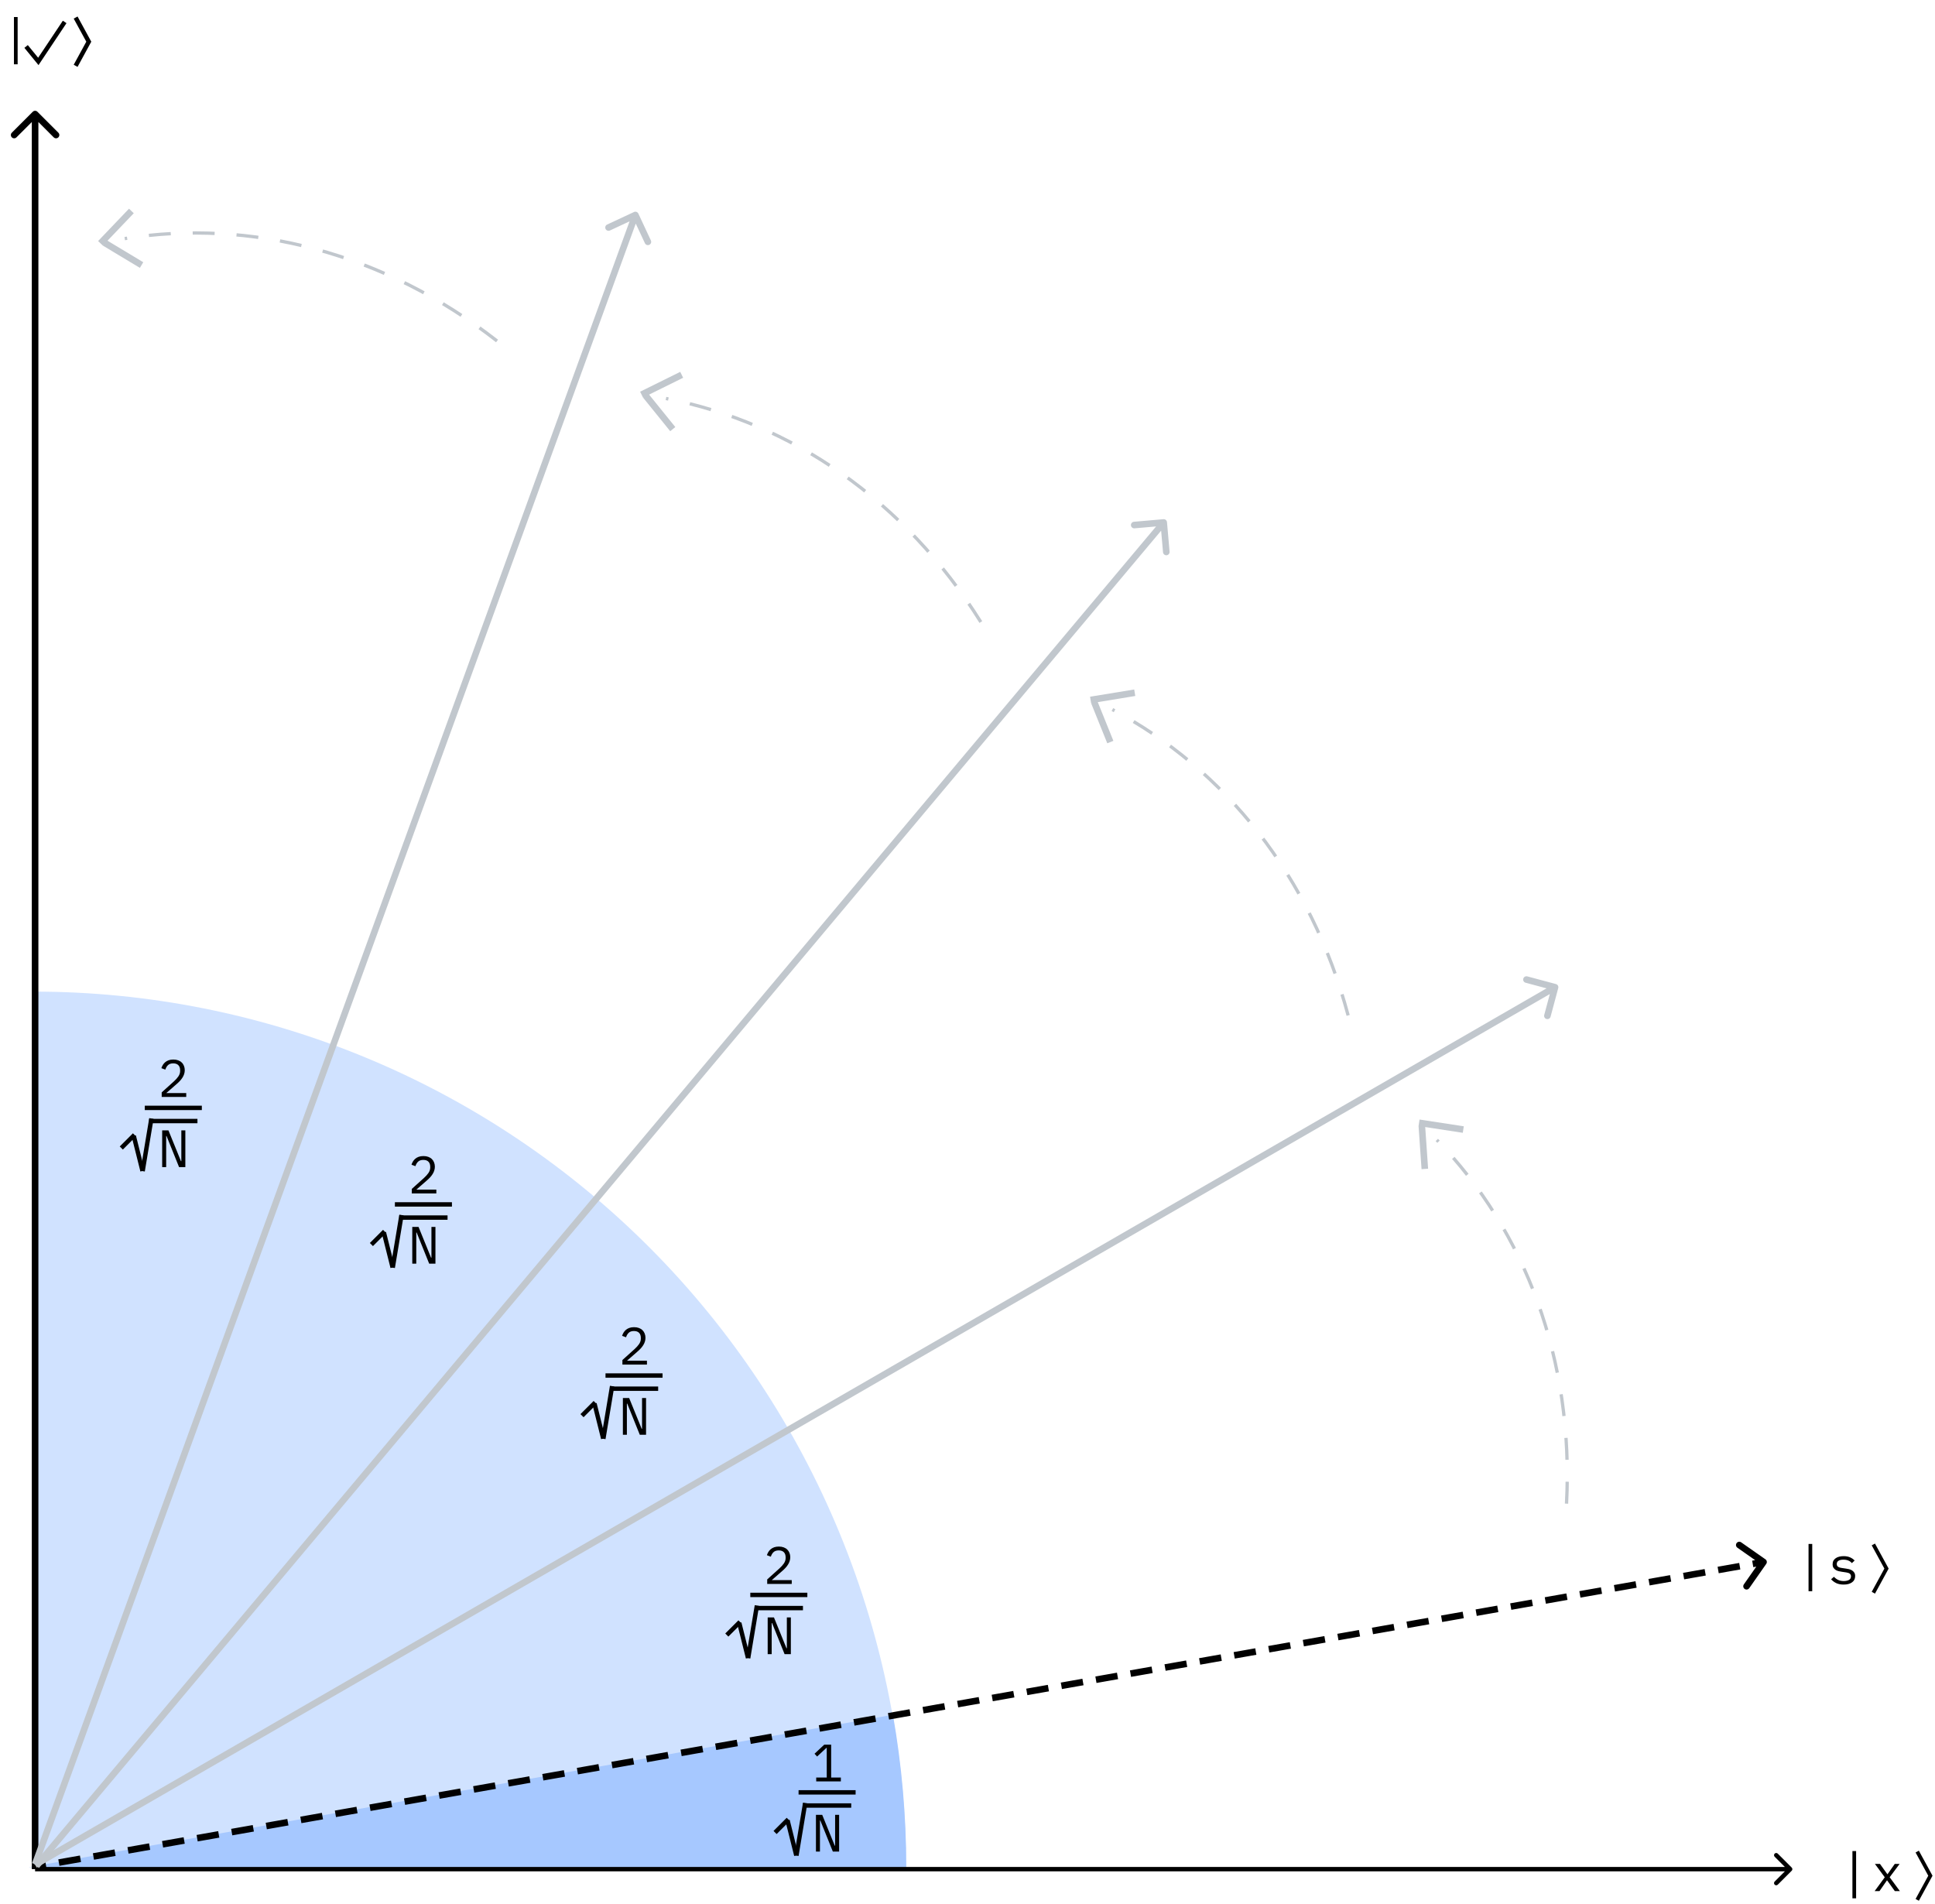 <svg width="441" height="434" viewBox="0 0 441 434" fill="none" xmlns="http://www.w3.org/2000/svg">
<path d="M206.5 426C206.5 399.736 201.359 373.728 191.371 349.463C181.383 325.198 166.743 303.15 148.287 284.579C129.832 266.007 107.922 251.275 83.808 241.224C59.695 231.173 33.85 226 7.75 226L7.75 426H206.5Z" fill="#D0E2FF"/>
<path d="M206.54 425.546C206.54 413.903 205.523 402.283 203.502 390.817L6.54 425.546H206.54Z" fill="#A6C8FF"/>
<path d="M408.348 426.354C408.543 426.158 408.543 425.842 408.348 425.646L405.166 422.464C404.97 422.269 404.654 422.269 404.459 422.464C404.263 422.66 404.263 422.976 404.459 423.172L407.287 426L404.459 428.828C404.263 429.024 404.263 429.34 404.459 429.536C404.654 429.731 404.97 429.731 405.166 429.536L408.348 426.354ZM7.994 426.5L407.994 426.5V425.5L7.994 425.5V426.5Z" fill="black"/>
<path d="M8.53 25.47C8.237 25.177 7.763 25.177 7.47 25.47L2.697 30.243C2.404 30.535 2.404 31.01 2.697 31.303C2.99 31.596 3.464 31.596 3.757 31.303L8 27.061L12.243 31.303C12.536 31.596 13.01 31.596 13.303 31.303C13.596 31.01 13.596 30.535 13.303 30.243L8.53 25.47ZM8.75 426L8.75 26H7.25L7.25 426H8.75Z" fill="black"/>
<path d="M402.23 356.215C402.349 356.045 402.308 355.811 402.138 355.693L399.374 353.757C399.204 353.638 398.97 353.679 398.851 353.849C398.732 354.018 398.774 354.252 398.943 354.371L401.401 356.092L399.68 358.549C399.561 358.719 399.603 358.953 399.772 359.072C399.942 359.19 400.176 359.149 400.294 358.979L402.23 356.215ZM8.065 425.828L10.527 425.394L10.397 424.656L7.935 425.09L8.065 425.828ZM13.482 424.873L18.406 424.005L18.275 423.266L13.351 424.135L13.482 424.873ZM21.36 423.484L26.284 422.616L26.154 421.877L21.23 422.745L21.36 423.484ZM29.238 422.095L34.163 421.227L34.032 420.488L29.108 421.356L29.238 422.095ZM37.117 420.706L42.041 419.837L41.911 419.099L36.987 419.967L37.117 420.706ZM44.995 419.316L49.919 418.448L49.789 417.71L44.865 418.578L44.995 419.316ZM52.874 417.927L57.798 417.059L57.668 416.32L52.744 417.189L52.874 417.927ZM60.752 416.538L65.676 415.67L65.546 414.931L60.622 415.8L60.752 416.538ZM68.631 415.149L73.555 414.281L73.425 413.542L68.501 414.41L68.631 415.149ZM76.509 413.76L81.433 412.891L81.303 412.153L76.379 413.021L76.509 413.76ZM84.388 412.371L89.312 411.502L89.181 410.764L84.257 411.632L84.388 412.371ZM92.266 410.981L97.19 410.113L97.06 409.375L92.136 410.243L92.266 410.981ZM100.145 409.592L105.069 408.724L104.938 407.985L100.014 408.854L100.145 409.592ZM108.023 408.203L112.947 407.335L112.817 406.596L107.893 407.464L108.023 408.203ZM115.902 406.814L120.826 405.946L120.695 405.207L115.771 406.075L115.902 406.814ZM123.78 405.425L128.704 404.556L128.574 403.818L123.65 404.686L123.78 405.425ZM131.658 404.035L136.583 403.167L136.452 402.429L131.528 403.297L131.658 404.035ZM139.537 402.646L144.461 401.778L144.331 401.039L139.407 401.908L139.537 402.646ZM147.415 401.257L152.339 400.389L152.209 399.65L147.285 400.518L147.415 401.257ZM155.294 399.868L160.218 399L160.088 398.261L155.164 399.129L155.294 399.868ZM163.172 398.479L168.096 397.61L167.966 396.872L163.042 397.74L163.172 398.479ZM171.051 397.09L175.975 396.221L175.845 395.483L170.921 396.351L171.051 397.09ZM178.929 395.7L183.853 394.832L183.723 394.093L178.799 394.962L178.929 395.7ZM186.808 394.311L191.732 393.443L191.602 392.704L186.677 393.573L186.808 394.311ZM194.686 392.922L199.61 392.054L199.48 391.315L194.556 392.183L194.686 392.922ZM202.565 391.533L207.489 390.665L207.358 389.926L202.434 390.794L202.565 391.533ZM210.443 390.144L215.367 389.275L215.237 388.537L210.313 389.405L210.443 390.144ZM218.322 388.754L223.246 387.886L223.115 387.148L218.191 388.016L218.322 388.754ZM226.2 387.365L231.124 386.497L230.994 385.758L226.07 386.627L226.2 387.365ZM234.078 385.976L239.003 385.108L238.872 384.369L233.948 385.237L234.078 385.976ZM241.957 384.587L246.881 383.719L246.751 382.98L241.827 383.848L241.957 384.587ZM249.835 383.198L254.759 382.329L254.629 381.591L249.705 382.459L249.835 383.198ZM257.714 381.808L262.638 380.94L262.508 380.202L257.584 381.07L257.714 381.808ZM265.592 380.419L270.516 379.551L270.386 378.812L265.462 379.681L265.592 380.419ZM273.471 379.03L278.395 378.162L278.265 377.423L273.341 378.291L273.471 379.03ZM281.349 377.641L286.273 376.773L286.143 376.034L281.219 376.902L281.349 377.641ZM289.228 376.252L294.152 375.383L294.022 374.645L289.097 375.513L289.228 376.252ZM297.106 374.863L302.03 373.994L301.9 373.256L296.976 374.124L297.106 374.863ZM304.985 373.473L309.909 372.605L309.778 371.867L304.854 372.735L304.985 373.473ZM312.863 372.084L317.787 371.216L317.657 370.477L312.733 371.346L312.863 372.084ZM320.742 370.695L325.666 369.827L325.535 369.088L320.611 369.956L320.742 370.695ZM328.62 369.306L333.544 368.438L333.414 367.699L328.49 368.567L328.62 369.306ZM336.498 367.917L341.423 367.048L341.292 366.31L336.368 367.178L336.498 367.917ZM344.377 366.527L349.301 365.659L349.171 364.921L344.247 365.789L344.377 366.527ZM352.255 365.138L357.179 364.27L357.049 363.531L352.125 364.4L352.255 365.138ZM360.134 363.749L365.058 362.881L364.928 362.142L360.004 363.01L360.134 363.749ZM368.012 362.36L372.936 361.492L372.806 360.753L367.882 361.621L368.012 362.36ZM375.891 360.971L380.815 360.102L380.685 359.364L375.761 360.232L375.891 360.971ZM383.769 359.582L388.693 358.713L388.563 357.975L383.639 358.843L383.769 359.582ZM391.648 358.192L396.572 357.324L396.442 356.585L391.517 357.454L391.648 358.192ZM399.526 356.803L401.988 356.369L401.858 355.63L399.396 356.065L399.526 356.803ZM402.537 356.43C402.775 356.091 402.693 355.623 402.353 355.385L396.824 351.514C396.485 351.276 396.017 351.359 395.779 351.698C395.542 352.037 395.624 352.505 395.964 352.742L400.879 356.184L397.437 361.099C397.2 361.438 397.282 361.906 397.621 362.143C397.961 362.381 398.428 362.298 398.666 361.959L402.537 356.43ZM8.13 426.198L10.592 425.763L10.332 424.286L7.87 424.72L8.13 426.198ZM13.547 425.243L18.471 424.374L18.21 422.897L13.286 423.765L13.547 425.243ZM21.425 423.853L26.349 422.985L26.089 421.508L21.165 422.376L21.425 423.853ZM29.304 422.464L34.228 421.596L33.967 420.119L29.043 420.987L29.304 422.464ZM37.182 421.075L42.106 420.207L41.846 418.73L36.922 419.598L37.182 421.075ZM45.06 419.686L49.985 418.818L49.724 417.34L44.8 418.209L45.06 419.686ZM52.939 418.297L57.863 417.428L57.603 415.951L52.678 416.819L52.939 418.297ZM60.818 416.907L65.742 416.039L65.481 414.562L60.557 415.43L60.818 416.907ZM68.696 415.518L73.62 414.65L73.359 413.173L68.435 414.041L68.696 415.518ZM76.574 414.129L81.498 413.261L81.238 411.784L76.314 412.652L76.574 414.129ZM84.453 412.74L89.377 411.872L89.116 410.394L84.192 411.263L84.453 412.74ZM92.331 411.351L97.255 410.482L96.995 409.005L92.071 409.873L92.331 411.351ZM100.21 409.961L105.134 409.093L104.873 407.616L99.949 408.484L100.21 409.961ZM108.088 408.572L113.012 407.704L112.752 406.227L107.828 407.095L108.088 408.572ZM115.967 407.183L120.891 406.315L120.63 404.838L115.706 405.706L115.967 407.183ZM123.845 405.794L128.769 404.926L128.509 403.448L123.585 404.317L123.845 405.794ZM131.724 404.405L136.648 403.537L136.387 402.059L131.463 402.928L131.724 404.405ZM139.602 403.016L144.526 402.147L144.266 400.67L139.342 401.538L139.602 403.016ZM147.481 401.626L152.405 400.758L152.144 399.281L147.22 400.149L147.481 401.626ZM155.359 400.237L160.283 399.369L160.023 397.892L155.099 398.76L155.359 400.237ZM163.237 398.848L168.161 397.98L167.901 396.503L162.977 397.371L163.237 398.848ZM171.116 397.459L176.04 396.591L175.779 395.113L170.855 395.982L171.116 397.459ZM178.994 396.07L183.918 395.201L183.658 393.724L178.734 394.592L178.994 396.07ZM186.873 394.68L191.797 393.812L191.536 392.335L186.612 393.203L186.873 394.68ZM194.751 393.291L199.675 392.423L199.415 390.946L194.491 391.814L194.751 393.291ZM202.63 391.902L207.554 391.034L207.293 389.557L202.369 390.425L202.63 391.902ZM210.508 390.513L215.432 389.645L215.172 388.167L210.248 389.036L210.508 390.513ZM218.387 389.124L223.311 388.255L223.05 386.778L218.126 387.646L218.387 389.124ZM226.265 387.735L231.189 386.866L230.929 385.389L226.005 386.257L226.265 387.735ZM234.144 386.345L239.068 385.477L238.807 384L233.883 384.868L234.144 386.345ZM242.022 384.956L246.946 384.088L246.686 382.611L241.762 383.479L242.022 384.956ZM249.901 383.567L254.825 382.699L254.564 381.222L249.64 382.09L249.901 383.567ZM257.779 382.178L262.703 381.31L262.443 379.832L257.519 380.701L257.779 382.178ZM265.657 380.789L270.581 379.92L270.321 378.443L265.397 379.311L265.657 380.789ZM273.536 379.399L278.46 378.531L278.199 377.054L273.275 377.922L273.536 379.399ZM281.414 378.01L286.338 377.142L286.078 375.665L281.154 376.533L281.414 378.01ZM289.293 376.621L294.217 375.753L293.956 374.276L289.032 375.144L289.293 376.621ZM297.171 375.232L302.095 374.364L301.835 372.886L296.911 373.755L297.171 375.232ZM305.05 373.843L309.974 372.974L309.713 371.497L304.789 372.365L305.05 373.843ZM312.928 372.453L317.852 371.585L317.592 370.108L312.668 370.976L312.928 372.453ZM320.807 371.064L325.731 370.196L325.47 368.719L320.546 369.587L320.807 371.064ZM328.685 369.675L333.609 368.807L333.349 367.33L328.425 368.198L328.685 369.675ZM336.564 368.286L341.488 367.418L341.227 365.94L336.303 366.809L336.564 368.286ZM344.442 366.897L349.366 366.028L349.106 364.551L344.182 365.42L344.442 366.897ZM352.321 365.508L357.245 364.639L356.984 363.162L352.06 364.03L352.321 365.508ZM360.199 364.118L365.123 363.25L364.863 361.773L359.939 362.641L360.199 364.118ZM368.077 362.729L373.001 361.861L372.741 360.384L367.817 361.252L368.077 362.729ZM375.956 361.34L380.88 360.472L380.619 358.995L375.695 359.863L375.956 361.34ZM383.834 359.951L388.758 359.083L388.498 357.605L383.574 358.474L383.834 359.951ZM391.713 358.562L396.637 357.693L396.376 356.216L391.452 357.084L391.713 358.562ZM399.591 357.172L402.053 356.738L401.793 355.261L399.331 355.695L399.591 357.172Z" fill="black"/>
<path d="M355.135 225.194C355.242 224.794 355.004 224.383 354.604 224.276L348.084 222.529C347.684 222.421 347.273 222.659 347.166 223.059C347.058 223.459 347.296 223.87 347.696 223.977L353.492 225.53L351.939 231.326C351.831 231.726 352.069 232.137 352.469 232.244C352.869 232.352 353.28 232.114 353.388 231.714L355.135 225.194ZM8.375 425.65L354.785 225.65L354.035 224.351L7.625 424.35L8.375 425.65Z" fill="#C1C7CD"/>
<path d="M265.967 119.011C265.931 118.599 265.567 118.294 265.154 118.33L258.43 118.918C258.017 118.954 257.712 119.318 257.748 119.73C257.784 120.143 258.148 120.448 258.561 120.412L264.538 119.889L265.061 125.866C265.097 126.279 265.461 126.584 265.873 126.548C266.286 126.512 266.591 126.148 266.555 125.736L265.967 119.011ZM8.879 425.738L265.794 119.559L264.645 118.595L7.73 424.774L8.879 425.738Z" fill="#C1C7CD"/>
<path d="M145.488 48.683C145.313 48.308 144.866 48.145 144.491 48.32L138.374 51.173C137.998 51.348 137.836 51.794 138.011 52.17C138.186 52.545 138.632 52.707 139.007 52.532L144.445 49.997L146.981 55.434C147.156 55.81 147.602 55.972 147.978 55.797C148.353 55.622 148.516 55.176 148.34 54.8L145.488 48.683ZM8.705 425.133L145.513 49.256L144.103 48.743L7.295 424.62L8.705 425.133Z" fill="#C1C7CD"/>
<path d="M3.18 14.656V3.88H4.02V14.656H3.18Z" fill="black"/>
<path d="M422.18 432.656V421.88H423.02V432.656H422.18ZM427.247 431L429.551 427.856L427.307 424.808H428.459L429.395 426.116L430.139 427.148H430.187L430.907 426.116L431.831 424.808H432.935L430.667 427.844L432.995 431H431.843L430.799 429.548L430.091 428.564H430.043L429.359 429.548L428.351 431H427.247Z" fill="black"/>
<path d="M412.18 362.656V351.88H413.02V362.656H412.18ZM420.187 361.144C419.539 361.144 418.979 361.036 418.507 360.82C418.043 360.596 417.647 360.3 417.319 359.932L417.967 359.368C418.263 359.68 418.587 359.92 418.939 360.088C419.291 360.256 419.715 360.34 420.211 360.34C420.691 360.34 421.083 360.256 421.387 360.088C421.699 359.912 421.855 359.64 421.855 359.272C421.855 359.112 421.823 358.98 421.759 358.876C421.703 358.764 421.623 358.676 421.519 358.612C421.415 358.548 421.299 358.5 421.171 358.468C421.043 358.428 420.907 358.396 420.763 358.372L419.791 358.228C419.575 358.196 419.339 358.152 419.083 358.096C418.835 358.04 418.607 357.952 418.399 357.832C418.191 357.704 418.015 357.536 417.871 357.328C417.735 357.12 417.667 356.848 417.667 356.512C417.667 356.2 417.727 355.932 417.847 355.708C417.975 355.476 418.151 355.284 418.375 355.132C418.599 354.972 418.863 354.856 419.167 354.784C419.471 354.704 419.803 354.664 420.163 354.664C420.723 354.664 421.207 354.752 421.615 354.928C422.031 355.104 422.387 355.348 422.683 355.66L422.059 356.248C421.987 356.16 421.895 356.072 421.783 355.984C421.679 355.888 421.547 355.804 421.387 355.732C421.235 355.652 421.055 355.588 420.847 355.54C420.639 355.492 420.399 355.468 420.127 355.468C419.639 355.468 419.263 355.552 418.999 355.72C418.743 355.888 418.615 356.132 418.615 356.452C418.615 356.612 418.643 356.748 418.699 356.86C418.763 356.964 418.847 357.048 418.951 357.112C419.055 357.176 419.171 357.228 419.299 357.268C419.435 357.3 419.571 357.328 419.707 357.352L420.679 357.496C420.903 357.528 421.139 357.572 421.387 357.628C421.635 357.684 421.863 357.776 422.071 357.904C422.279 358.024 422.451 358.188 422.587 358.396C422.731 358.604 422.803 358.876 422.803 359.212C422.803 359.828 422.563 360.304 422.083 360.64C421.611 360.976 420.979 361.144 420.187 361.144Z" fill="black"/>
<path d="M17.236 4L20.236 9.5L17.236 15" stroke="black"/>
<path d="M5.949 10.591L8.736 14L14.736 5" stroke="black"/>
<path d="M436.949 422L439.949 427.5L436.949 433" stroke="black" stroke-width="0.85"/>
<path d="M426.949 352L429.949 357.5L426.949 363" stroke="black" stroke-width="0.85"/>
<path d="M223.54 141.771C206.18 114.006 180.268 96.298 151.785 90.822" stroke="#C1C7CD" stroke-width="0.75" stroke-dasharray="5 5"/>
<line x1="147.136" y1="90.144" x2="153.329" y2="97.802" stroke="#C1C7CD" stroke-width="1.5"/>
<line x1="146.22" y1="89.943" x2="155.362" y2="85.423" stroke="#C1C7CD" stroke-width="1.5"/>
<path d="M113.282 77.713C87.472 57.56 57.066 49.782 28.429 54.378" stroke="#C1C7CD" stroke-width="0.75" stroke-dasharray="5 5"/>
<line x1="23.828" y1="55.331" x2="32.267" y2="60.409" stroke="#C1C7CD" stroke-width="1.5"/>
<line x1="22.899" y1="55.456" x2="29.944" y2="48.081" stroke="#C1C7CD" stroke-width="1.5"/>
<path d="M357.021 342.7C358.725 309.999 347.657 280.631 327.466 259.809" stroke="#C1C7CD" stroke-width="0.75" stroke-dasharray="5 5"/>
<line x1="324.047" y1="256.586" x2="324.728" y2="266.411" stroke="#C1C7CD" stroke-width="1.5"/>
<line x1="323.412" y1="255.896" x2="333.493" y2="257.437" stroke="#C1C7CD" stroke-width="1.5"/>
<path d="M307.251 231.421C298.767 199.794 279.165 175.284 253.527 161.72" stroke="#C1C7CD" stroke-width="0.75" stroke-dasharray="5 5"/>
<line x1="249.369" y1="159.991" x2="253.053" y2="169.125" stroke="#C1C7CD" stroke-width="1.5"/>
<line x1="248.552" y1="159.531" x2="258.616" y2="157.882" stroke="#C1C7CD" stroke-width="1.5"/>
<path d="M186.02 406V405.124H188.42V398.368H188.336L186.224 400.336L185.636 399.7L187.856 397.624H189.428V405.124H191.636V406H186.02Z" fill="black"/>
<path d="M186.956 414.908H186.872V422H185.96V413.624H187.388L190.244 420.644H190.328V413.624H191.24V422H189.812L186.956 414.908Z" fill="black"/>
<line x1="182" y1="408.5" x2="195" y2="408.5" stroke="black"/>
<line x1="176.646" y1="417.646" x2="179.646" y2="414.646" stroke="black"/>
<line x1="179.485" y1="414.879" x2="181.485" y2="422.879" stroke="black"/>
<line x1="181.507" y1="422.918" x2="183.507" y2="410.918" stroke="black"/>
<line x1="183" y1="411.5" x2="194" y2="411.5" stroke="black"/>
<path d="M180.444 361H174.852V359.968L177.648 357.448C178.056 357.08 178.392 356.704 178.656 356.32C178.92 355.928 179.052 355.516 179.052 355.084V354.94C179.052 354.436 178.92 354.048 178.656 353.776C178.392 353.496 178 353.356 177.48 353.356C176.968 353.356 176.572 353.488 176.292 353.752C176.02 354.008 175.816 354.352 175.68 354.784L174.78 354.448C174.86 354.2 174.968 353.96 175.104 353.728C175.248 353.488 175.428 353.276 175.644 353.092C175.86 352.908 176.12 352.76 176.424 352.648C176.736 352.536 177.096 352.48 177.504 352.48C177.92 352.48 178.288 352.54 178.608 352.66C178.936 352.78 179.208 352.948 179.424 353.164C179.648 353.38 179.816 353.636 179.928 353.932C180.048 354.228 180.108 354.552 180.108 354.904C180.108 355.224 180.06 355.524 179.964 355.804C179.876 356.084 179.748 356.352 179.58 356.608C179.42 356.864 179.224 357.116 178.992 357.364C178.768 357.604 178.516 357.844 178.236 358.084L175.896 360.124H180.444V361Z" fill="black"/>
<path d="M175.956 369.908H175.872V377H174.96V368.624H176.388L179.244 375.644H179.328V368.624H180.24V377H178.812L175.956 369.908Z" fill="black"/>
<line x1="171" y1="363.5" x2="184" y2="363.5" stroke="black"/>
<line x1="165.646" y1="372.646" x2="168.646" y2="369.646" stroke="black"/>
<line x1="168.485" y1="369.879" x2="170.485" y2="377.879" stroke="black"/>
<line x1="170.507" y1="377.918" x2="172.507" y2="365.918" stroke="black"/>
<line x1="172" y1="366.5" x2="183" y2="366.5" stroke="black"/>
<path d="M147.444 311H141.852V309.968L144.648 307.448C145.056 307.08 145.392 306.704 145.656 306.32C145.92 305.928 146.052 305.516 146.052 305.084V304.94C146.052 304.436 145.92 304.048 145.656 303.776C145.392 303.496 145 303.356 144.48 303.356C143.968 303.356 143.572 303.488 143.292 303.752C143.02 304.008 142.816 304.352 142.68 304.784L141.78 304.448C141.86 304.2 141.968 303.96 142.104 303.728C142.248 303.488 142.428 303.276 142.644 303.092C142.86 302.908 143.12 302.76 143.424 302.648C143.736 302.536 144.096 302.48 144.504 302.48C144.92 302.48 145.288 302.54 145.608 302.66C145.936 302.78 146.208 302.948 146.424 303.164C146.648 303.38 146.816 303.636 146.928 303.932C147.048 304.228 147.108 304.552 147.108 304.904C147.108 305.224 147.06 305.524 146.964 305.804C146.876 306.084 146.748 306.352 146.58 306.608C146.42 306.864 146.224 307.116 145.992 307.364C145.768 307.604 145.516 307.844 145.236 308.084L142.896 310.124H147.444V311Z" fill="black"/>
<path d="M142.956 319.908H142.872V327H141.96V318.624H143.388L146.244 325.644H146.328V318.624H147.24V327H145.812L142.956 319.908Z" fill="black"/>
<line x1="138" y1="313.5" x2="151" y2="313.5" stroke="black"/>
<line x1="132.646" y1="322.646" x2="135.646" y2="319.646" stroke="black"/>
<line x1="135.485" y1="319.879" x2="137.485" y2="327.879" stroke="black"/>
<line x1="137.507" y1="327.918" x2="139.507" y2="315.918" stroke="black"/>
<line x1="139" y1="316.5" x2="150" y2="316.5" stroke="black"/>
<path d="M99.444 272H93.852V270.968L96.648 268.448C97.056 268.08 97.392 267.704 97.656 267.32C97.92 266.928 98.052 266.516 98.052 266.084V265.94C98.052 265.436 97.92 265.048 97.656 264.776C97.392 264.496 97 264.356 96.48 264.356C95.968 264.356 95.572 264.488 95.292 264.752C95.02 265.008 94.816 265.352 94.68 265.784L93.78 265.448C93.86 265.2 93.968 264.96 94.104 264.728C94.248 264.488 94.428 264.276 94.644 264.092C94.86 263.908 95.12 263.76 95.424 263.648C95.736 263.536 96.096 263.48 96.504 263.48C96.92 263.48 97.288 263.54 97.608 263.66C97.936 263.78 98.208 263.948 98.424 264.164C98.648 264.38 98.816 264.636 98.928 264.932C99.048 265.228 99.108 265.552 99.108 265.904C99.108 266.224 99.06 266.524 98.964 266.804C98.876 267.084 98.748 267.352 98.58 267.608C98.42 267.864 98.224 268.116 97.992 268.364C97.768 268.604 97.516 268.844 97.236 269.084L94.896 271.124H99.444V272Z" fill="black"/>
<path d="M94.956 280.908H94.872V288H93.96V279.624H95.388L98.244 286.644H98.328V279.624H99.24V288H97.812L94.956 280.908Z" fill="black"/>
<line x1="90" y1="274.5" x2="103" y2="274.5" stroke="black"/>
<line x1="84.646" y1="283.646" x2="87.646" y2="280.646" stroke="black"/>
<line x1="87.485" y1="280.879" x2="89.485" y2="288.879" stroke="black"/>
<line x1="89.507" y1="288.918" x2="91.507" y2="276.918" stroke="black"/>
<line x1="91" y1="277.5" x2="102" y2="277.5" stroke="black"/>
<path d="M42.444 250H36.852V248.968L39.648 246.448C40.056 246.08 40.392 245.704 40.656 245.32C40.92 244.928 41.052 244.516 41.052 244.084V243.94C41.052 243.436 40.92 243.048 40.656 242.776C40.392 242.496 40 242.356 39.48 242.356C38.968 242.356 38.572 242.488 38.292 242.752C38.02 243.008 37.816 243.352 37.68 243.784L36.78 243.448C36.86 243.2 36.968 242.96 37.104 242.728C37.248 242.488 37.428 242.276 37.644 242.092C37.86 241.908 38.12 241.76 38.424 241.648C38.736 241.536 39.096 241.48 39.504 241.48C39.92 241.48 40.288 241.54 40.608 241.66C40.936 241.78 41.208 241.948 41.424 242.164C41.648 242.38 41.816 242.636 41.928 242.932C42.048 243.228 42.108 243.552 42.108 243.904C42.108 244.224 42.06 244.524 41.964 244.804C41.876 245.084 41.748 245.352 41.58 245.608C41.42 245.864 41.224 246.116 40.992 246.364C40.768 246.604 40.516 246.844 40.236 247.084L37.896 249.124H42.444V250Z" fill="black"/>
<path d="M37.956 258.908H37.872V266H36.96V257.624H38.388L41.244 264.644H41.328V257.624H42.24V266H40.812L37.956 258.908Z" fill="black"/>
<line x1="33" y1="252.5" x2="46" y2="252.5" stroke="black"/>
<line x1="27.646" y1="261.646" x2="30.646" y2="258.646" stroke="black"/>
<line x1="30.485" y1="258.879" x2="32.485" y2="266.879" stroke="black"/>
<line x1="32.507" y1="266.918" x2="34.507" y2="254.918" stroke="black"/>
<line x1="34" y1="255.5" x2="45" y2="255.5" stroke="black"/>
</svg>
